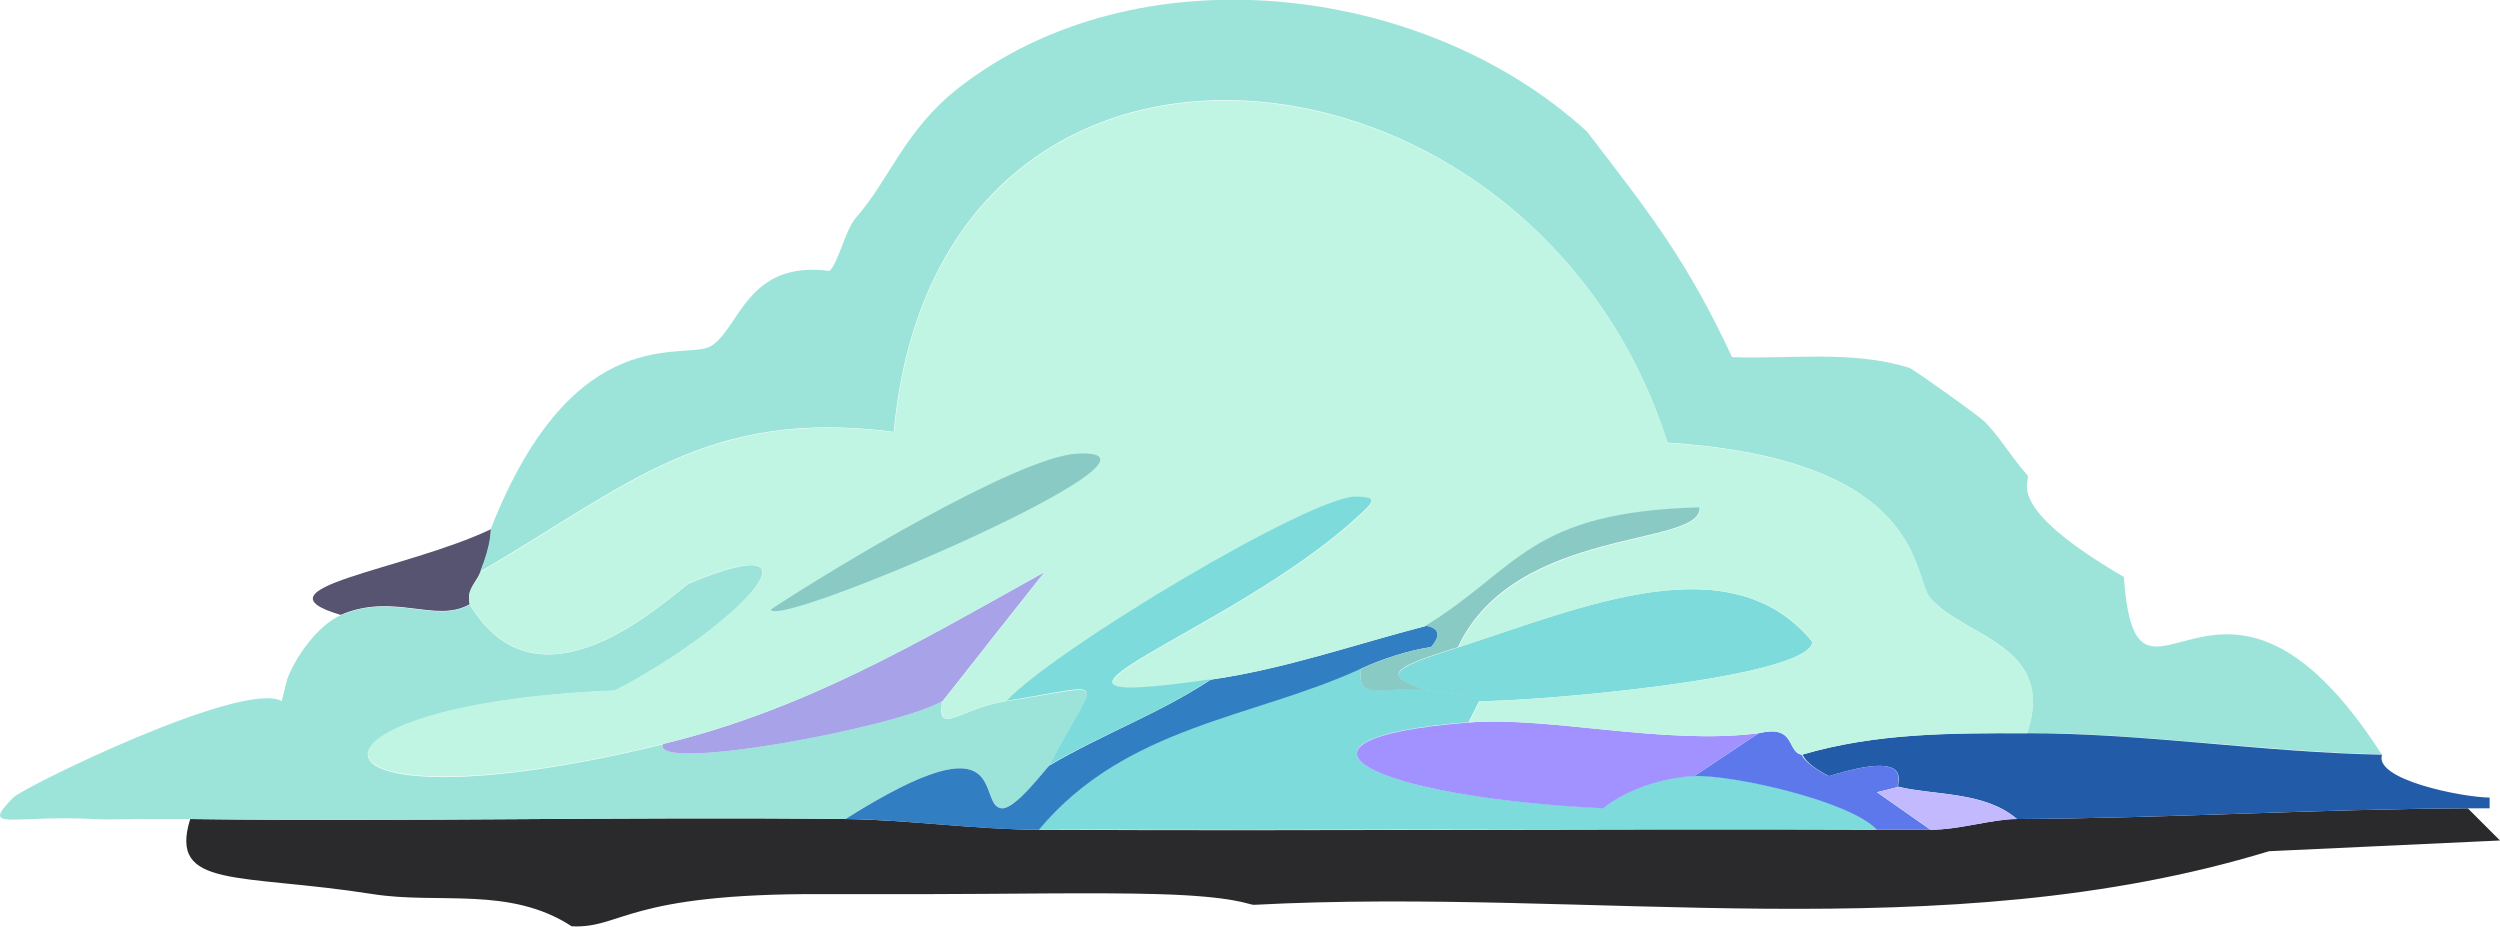 <?xml version="1.0" encoding="UTF-8"?><svg id="Layer_2" xmlns="http://www.w3.org/2000/svg" viewBox="0 0 69.93 25.92"><g id="Layer_1-2"><path d="m69.03,22.61l.9.9-6.46.3c-9.15,2.79-18.95,1-28.4,1.5-.14,0-.5-.24-2.7-.3-1.68-.05-4.48,0-6.31,0-1,0-2,0-3.01,0-5.57-.03-5.65.97-7.06.9-1.73-1.13-3.72-.61-5.56-.9-3.75-.59-5.72-.13-5.11-2.1,6.11.08,12.22-.07,18.33,0,1.76.02,3.6.29,5.41.3,7.81.04,15.63-.03,23.44,0,.5,0,1,0,1.5,0,.8,0,1.74-.3,2.4-.3,4.18-.02,8.43-.28,12.62-.3Z" fill="#2a292c" stroke-width="0"/><path d="m13.44,16c-.13.32-.4.49-.3.9-.95.55-2.12-.34-3.61.3-2.55-.75,1.77-1.24,4.21-2.4-.02.06.03.38-.3,1.2Z" fill="#575471" stroke-width="0"/><path d="m18.55,20.81c-.38.83,6.6-.48,7.81-1.2-.18,1.01.5.2,1.8,0,3.04-.46,2.52-.78,1.2,1.8-.08.05-.95,1.25-1.35,1.2-.7-.08.33-2.66-4.36.3-6.11-.07-12.22.08-18.33,0-.4,0-.8,0-1.2,0-.5-.01-1,.03-1.5,0-2.3-.12-3.19.36-2.25-.6.28-.29,6.42-3.3,7.51-2.7l.15-.6c.24-.66.88-1.53,1.5-1.8,1.48-.64,2.65.25,3.61-.3,2.04,3.4,5.81-.46,6.16-.6,4.05-1.67,1.33,1.23-2.1,3.01-9.57.38-9.28,4.1,1.35,1.5Z" fill="#9ce4d9" stroke-width="0"/><path d="m44.39,3.68c1.76,2.29,2.79,3.59,4.06,6.31,1.62.06,3.37-.2,4.96.3.12.04,1.94,1.34,2.1,1.5.43.43.78,1.04,1.2,1.5.14.16-.78.82,2.7,2.85.35,5,2.67-2.1,7.21,4.96-3.31-.07-6.6-.59-9.92-.6.82-2.45-1.71-2.66-2.7-3.76-.53-.58-.07-3.88-7.36-4.36-3.73-11.78-20.42-13.62-21.64-.3-5.22-.68-7.44,1.5-11.57,3.91.33-.82.28-1.14.3-1.2,2.34-5.95,5.46-4.68,6.16-5.11.8-.49,1-2.41,3.31-2.1.25-.22.44-1.15.75-1.5.94-1.07,1.35-2.43,2.85-3.61,4.97-3.89,13-2.98,17.58,1.2Z" fill="#9ce4d9" stroke-width="0"/><path d="m39.88,19.3c1.82.2,1.43.3,1.5.3l-.3.6c-5.89.47-2.79,2.1,3.76,2.4.7-.54,1.68-.86,2.55-.9,1.03-.05,4.36.69,5.11,1.5-7.81-.03-15.63.04-23.44,0,2.43-2.92,6-3.12,9.02-4.51-.18.96.72.48,1.8.6Z" fill="#7edbdb" stroke-width="0"/><path d="m56.71,20.51c3.31,0,6.61.54,9.92.6-.23.7,2.23,1.19,3.01,1.2v.3c-.2,0-.4,0-.6,0-4.19.02-8.44.28-12.62.3-.89-.77-2.29-.66-3.31-.9-.12-.03.56-1.08-1.95-.3-.73-.38-.7-.59-.75-.6,2.08-.61,4.17-.61,6.31-.6Z" fill="#225ca8" stroke-width="0"/><path d="m39.88,17.5s.63.05.15.6c-.63.09-1.39.34-1.95.6-3.01,1.39-6.58,1.59-9.02,4.51-1.81,0-3.65-.28-5.41-.3,4.69-2.96,3.65-.38,4.36-.3.4.05,1.27-1.16,1.35-1.2,1.49-.88,3.07-1.45,4.51-2.4,2.08-.3,4-.98,6.01-1.5Z" fill="#327ec3" stroke-width="0"/><path d="m50.4,21.11s.03.22.75.6c2.52-.78,1.83.27,1.95.3l-.6.15,1.5,1.05c-.5,0-1,0-1.5,0-.75-.81-4.08-1.55-5.11-1.5l1.8-1.2c1.05-.25.78.52,1.2.6Z" fill="#5c78eb" stroke-width="0"/><path d="m53.1,22.01c1.01.24,2.42.13,3.31.9-.67,0-1.6.3-2.4.3l-1.5-1.05.6-.15Z" fill="#c3b9ff" stroke-width="0"/><path d="m26.36,19.61c-1.22.73-8.2,2.03-7.81,1.2,3.99-.97,7.11-2.83,10.67-4.81q-1.43,1.8-2.85,3.61Z" fill="#a8a3e8" stroke-width="0"/><path d="m41.38,19.61c-.08,0,.32-.1-1.5-.3-1.42-.44-.68-.69.9-1.2,3.5-1.13,7.63-2.94,9.92-.15-.15,1.04-8.05,1.68-9.32,1.65Z" fill="#7edbdb" stroke-width="0"/><path d="m41.08,20.21c2.23-.18,5.46.64,8.11.3l-1.8,1.2c-.87.04-1.86.36-2.55.9-6.54-.31-9.65-1.93-3.76-2.4Z" fill="#a192ff" stroke-width="0"/><path d="m56.71,20.51c-2.14,0-4.23-.01-6.31.6-.42-.08-.16-.85-1.2-.6-2.65.34-5.88-.48-8.11-.3l.3-.6c1.26.03,9.16-.61,9.32-1.65-2.29-2.79-6.42-.98-9.92.15,1.61-3.4,6.86-2.78,6.76-3.91-4.78.13-5.04,1.7-7.66,3.31-2.01.52-3.93,1.2-6.01,1.5-6.71.97.5-1.25,4.06-4.51.5-.46.65-.59,0-.6-1.26-.03-8.43,4.26-9.77,5.71-1.3.2-1.98,1.01-1.8,0q1.43-1.8,2.85-3.61c-3.55,1.98-6.68,3.84-10.67,4.81-10.63,2.59-10.92-1.13-1.35-1.5,3.43-1.78,6.16-4.67,2.1-3.01-.35.14-4.12,4.01-6.16.6-.1-.41.17-.58.3-.9,4.13-2.41,6.35-4.59,11.57-3.91,1.21-13.32,17.91-11.47,21.64.3,7.29.48,6.84,3.78,7.36,4.36.99,1.1,3.52,1.31,2.7,3.76Z" fill="#c0f5e4" stroke-width="0"/><path d="m33.87,19c-1.43.96-3.02,1.52-4.51,2.4,1.32-2.58,1.83-2.27-1.2-1.8,1.34-1.44,8.51-5.73,9.77-5.71.65.01.5.15,0,.6-3.56,3.26-10.77,5.48-4.06,4.51Z" fill="#7edbdb" stroke-width="0"/><path d="m40.78,18.1c-1.59.51-2.32.76-.9,1.2-1.09-.12-1.98.36-1.8-.6.56-.26,1.33-.51,1.95-.6.48-.56-.18-.58-.15-.6,2.62-1.61,2.88-3.18,7.66-3.31.1,1.13-5.16.5-6.76,3.91Z" fill="#8acac5" stroke-width="0"/><path d="m30.12,12.69c3.55-.2-8.42,4.94-8.56,4.36,1.69-1.12,6.92-4.27,8.56-4.36Z" fill="#8acac5" stroke-width="0"/></g></svg>